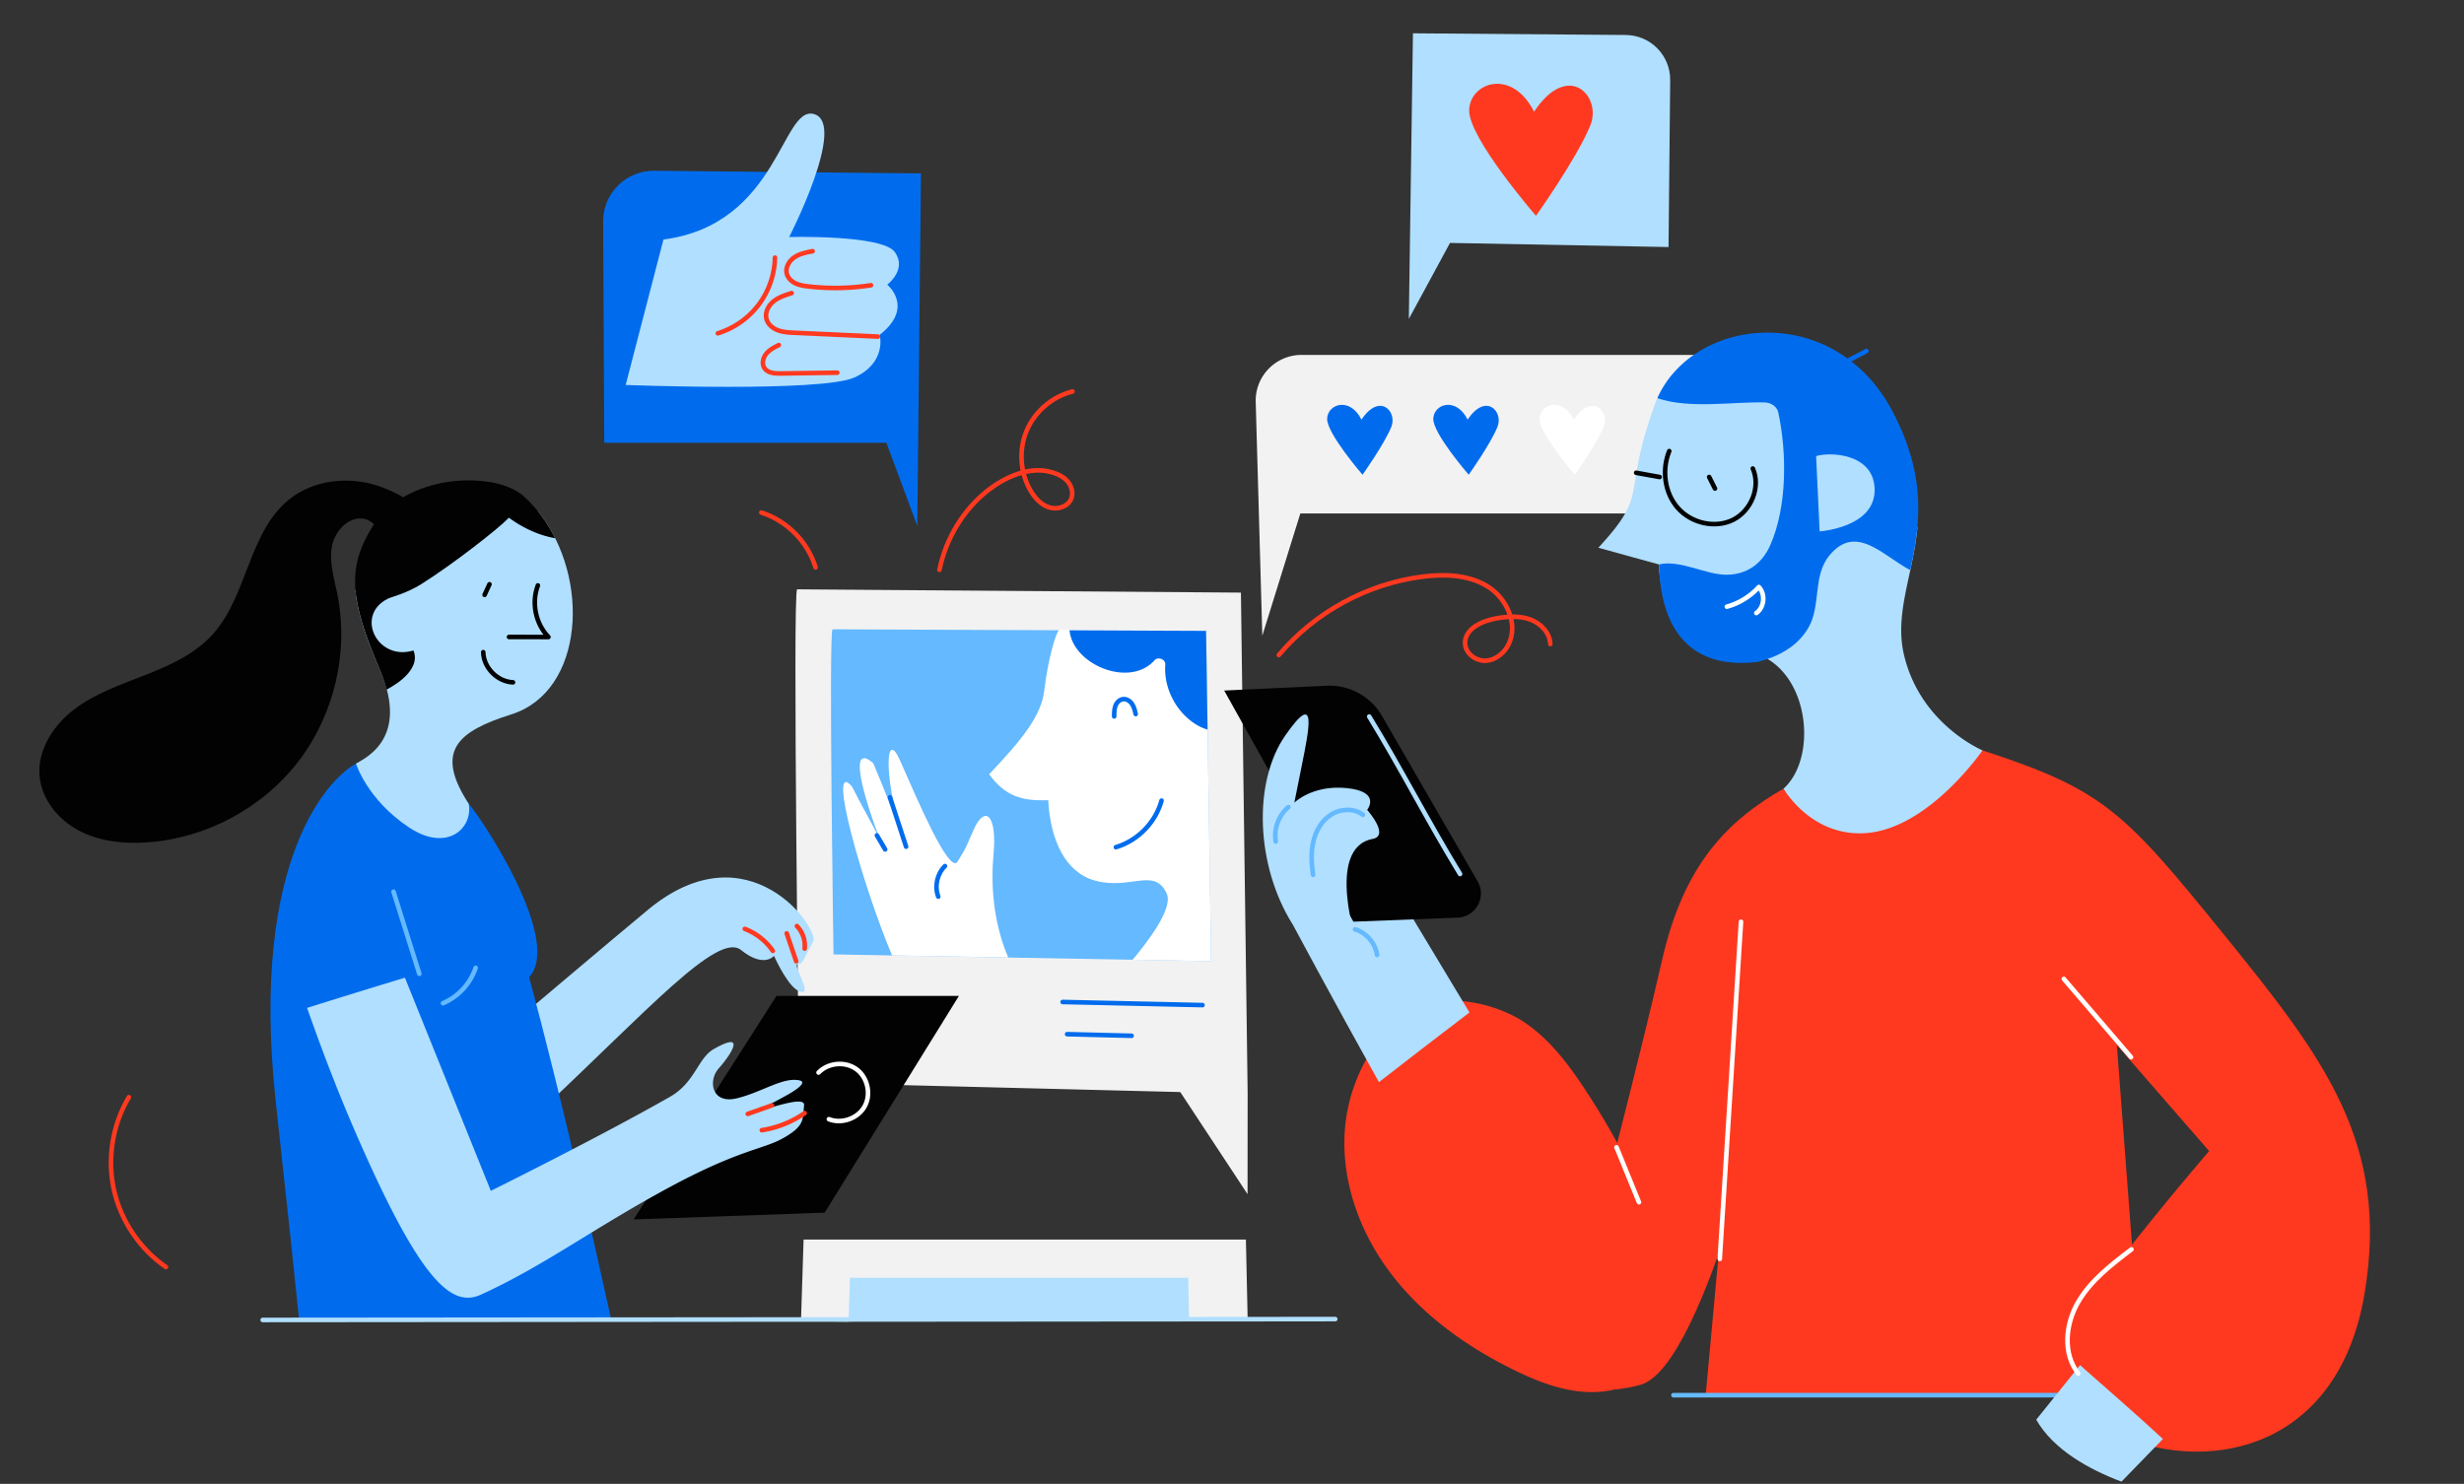 <svg xmlns="http://www.w3.org/2000/svg" width="342" height="206" fill="none">
    <rect width="100%" height="100%" fill="#333333" stroke="none"/>
    <path fill="#F2F2F2" d="m173.171 151.845-.013 13.938-10.703-16.248 10.716 2.31Z"/>
    <path fill="#F2F2F2" d="M110.904 150.289s-.921-68.468-.261-68.474c.66-.007 61.595.455 61.595.455l.934 69.576-62.268-1.557Z"/>
    <path fill="#64B9FF" d="m168.099 133.439-10.901-.197-17.256-.31-16.125-.291-8.127-.145s-.692-45.124-.127-45.13c.292 0 14.729.063 28.296.12 12.12.056 23.541.1 23.541.1l.699 45.853Z"/>
    <path fill="#fff" d="M157.204 133.242c2.197-2.608 5.651-7.184 4.737-9.178-1.727-3.772-5.022-.405-10.057-1.842-3.999-1.145-6.095-5.551-6.393-11.134-3.746.152-5.974-.595-8.202-3.595 4.533-4.785 7.231-8.09 7.65-11.615.47-3.987 1.53-7.969 2.088-8.456 12.12.057 20.373.158 20.373.158l.699 45.858-10.895-.196Z"/>
    <path fill="#006CED" d="M160.252 91.663c.482-.538 1.543-.14 1.486.601-.229 3.096 1.333 6.28 3.885 8.058a6.642 6.642 0 0 0 1.987.968l-.209-13.71s-8.692-.031-18.951-.082c.444 4.773 8.329 8.058 11.802 4.165Z"/>
    <path stroke="#006CED" stroke-linecap="round" stroke-linejoin="round" stroke-miterlimit="10" stroke-width=".636" d="M154.881 117.615c3.028-.898 5.511-3.43 6.342-6.469"/>
    <path fill="#fff" d="m139.942 132.927-16.125-.291c-4.006-9.482-9.187-27.616-5.568-23.458 1.39 2.798 2.444 4.481 3.841 7.279-3.276-8.773-3.701-12.969-.883-10.501 1.829 4.317 1.968 4.95 3.797 9.267-2.292-7.336-2.133-14.299-.07-9.621 2.59 5.874 6.615 15.292 7.898 14.134 1.644-2.715.806-1.253 2.514-4.988 1.574-3.032 3.028-1.221 2.558 3.773-.361 3.918-.171 9.247 2.038 14.406Z"/>
    <path stroke="#006CED" stroke-linecap="round" stroke-linejoin="round" stroke-miterlimit="10" stroke-width=".636" d="M131.163 120.236c-1.098 1.07-1.479 2.811-.933 4.241M154.646 99.462c0-.494 0-1 .171-1.462.172-.463.559-.88 1.054-.937.496-.064.978.253 1.257.67.28.412.394.912.508 1.4M147.491 139.104c6.469.146 12.945.286 19.414.432M121.709 115.969c.381.652.769 1.304 1.15 1.956M123.525 110.684c.749 2.285 1.498 4.576 2.241 6.861M148.113 143.572c2.984.077 5.968.147 8.952.223"/>
    <path fill="#F2F2F2" d="m175.208 88.251-.92-32.585c-.026-3.519 2.831-6.393 6.368-6.393h58.306c3.72 0 6.647 3.172 6.342 6.868l-.768 9.317a6.355 6.355 0 0 1-6.342 5.824h-57.71l-5.276 16.97Z"/>
    <path fill="#fff" d="M218.444 58.255c-1.613-3.216-4.692-2.171-4.768-.14-.077 2.032 4.914 7.792 4.914 7.792s2.99-4.196 3.993-6.64c.876-2.139-1.619-4.81-4.139-1.012Z"/>
    <path fill="#006CED" d="M203.707 58.255c-1.612-3.216-4.691-2.171-4.768-.14-.082 2.039 4.914 7.792 4.914 7.792s2.991-4.196 3.994-6.64c.869-2.139-1.619-4.81-4.14-1.012ZM188.972 58.255c-1.612-3.216-4.691-2.171-4.768-.14-.076 2.039 4.914 7.792 4.914 7.792s2.991-4.196 3.994-6.64c.869-2.139-1.619-4.81-4.14-1.012Z"/>
    <path fill="#F2F2F2" d="m173.171 183.139-8.126.007-47.253.038-.013.297-6.603-.088.007-.209.355-11.096h61.392l.241 11.051Z"/>
    <path fill="#B0DFFF" d="m165.045 183.146-47.253.038.184-5.791h46.942l.127 5.753ZM195.544 44.278l.571-39.655 29.528.234c3.447.026 6.216 2.836 6.177 6.273l-.228 23.166-30.334-.57-5.714 10.552Z"/>
    <path fill="#FF391F" d="M212.927 15.509c-3.047-6.07-8.856-4.108-9.009-.26-.152 3.849 9.276 14.71 9.276 14.71s5.644-7.924 7.536-12.532c1.657-4.045-3.048-9.09-7.803-1.918Z"/>
    <path fill="#020202" d="m87.947 169.29 19.833-31.034h25.319l-18.634 30.091-26.518.943Z"/>
    <path stroke="#fff" stroke-linecap="round" stroke-linejoin="round" stroke-miterlimit="10" stroke-width=".636" d="M113.615 148.902c1.327-1.386 3.714-1.601 5.263-.462 1.549 1.133 2.07 3.462 1.143 5.146-.927 1.684-3.181 2.494-4.971 1.791"/>
    <path fill="#B0DFFF" d="M89.971 126.274c13.987-11.551 23.935 2.823 22.881 4.488-1.022 1.608-1.339 3.26-2.19 3.089-.514.253 1.727 3.684.812 3.842-1.288.215-2.958-2.64-4.044-4.988 0 0-1.409 1.741-4.577-.816-3.225-2.602-13.174 8.608-27.515 22.014l-1.499-14.064c.007.006 11.168-9.457 16.132-13.565Z"/>
    <path stroke="#FF391F" stroke-linecap="round" stroke-linejoin="round" stroke-miterlimit="10" stroke-width=".636" d="M103.38 128.957a8.312 8.312 0 0 1 3.886 3.051M109.194 129.578l1.315 3.874M110.611 128.566a3.932 3.932 0 0 1 1.073 3.127"/>
    <path fill="#006CED" d="M41.526 183.341h43.342c-2.183-9.957-6.9-30.895-11.427-47.688 4.666-4.956-6.317-21.685-8.38-24.059-5.848-6.734-15.644-5.57-15.644-5.57-3.27 1.652-14.92 12.584-11.123 47.118 1.696 15.387 2.667 24.654 3.232 30.199Z"/>
    <path stroke="#64B9FF" stroke-linecap="round" stroke-linejoin="round" stroke-miterlimit="10" stroke-width=".636" d="M61.485 139.279a8.237 8.237 0 0 0 4.533-4.912"/>
    <path fill="#B0DFFF" d="M74.742 71.079c-1.39-.987-2.984-1.24-4.787-.646-2 .659-3.695 1.981-5.396 3.165-2.006 1.399-4.032 2.76-6.133 4.02-2.14 1.284-4.355 2.45-6.66 3.418-.8.335-1.612.639-2.438.917.254 2.988 1.41 6.444 3.428 11.121 4.184 9.678-2.425 12.324-3.345 12.938 0 0 1.542 5.013 7.383 8.874 5.263 3.482 8.888.095 8.26-3.304-4.743-7.291-1.606-10.032 5.923-12.406 10.107-3.184 11.053-18.995 3.765-28.097Z"/>
    <path fill="#020202" d="M77.052 74.72c-1.06-2.12-2.457-4.064-4.196-5.672-1.143-1.057-2.902-1.779-4.94-2.12a9.106 9.106 0 0 0 .896 3.443c2.349 2.184 5.193 3.81 8.24 4.349Z"/>
    <path fill="#020202" d="M53.658 95.733c1.987-1.025 4.691-3.108 3.733-5.43-5.035 1.538-8.184-4.9-3.549-7.191.52-.26 2.571-.722 4.64-2.026 4.515-2.842 10.654-7.677 12.006-9.07.914-.937 1.683-2.026 2.07-3.222-4.457-3.582-16.36-2.86-20.805 4.222-3.701 5.9-3.142 10.35 1.01 20.065.406.956.698 1.836.895 2.652Z"/>
    <path fill="#020202" d="M52.502 67.46c-4.127-1.387-8.996-.849-12.38 1.886-5.663 4.576-5.752 13.412-10.66 18.786-2.456 2.69-5.897 4.247-9.294 5.576-3.396 1.33-6.913 2.539-9.821 4.735-2.908 2.196-5.162 5.64-4.857 9.267.267 3.221 2.552 6.051 5.415 7.576 2.864 1.526 6.222 1.88 9.454 1.665 8.209-.545 16.1-4.766 21.09-11.286 4.99-6.52 6.996-15.223 5.358-23.261-.438-2.146-1.123-4.33-.749-6.488.375-2.159 2.298-4.266 4.463-3.9 2.959.507 5.695 8.995 8.444 4.134 2.508-4.425-2.94-7.507-6.463-8.69Z"/>
    <path stroke="#020202" stroke-linecap="round" stroke-linejoin="round" stroke-miterlimit="10" stroke-width=".636" d="M74.658 81.27c-.92 2.405-.33 5.31 1.467 7.165-1.829 0-3.65-.007-5.479-.007M67.941 81.111c-.228.494-.45.988-.68 1.475M67.072 90.537c.045 2.158 1.968 4.108 4.133 4.19"/>
    <path fill="#B0DFFF" d="M104.123 154.536c1.79-.696 3.549-1.627 5.231-2.576.305-.171 2.978-1.665 1.619-1.969-2.292-.513-5.212 1.646-8.717 2.488-3.504.842-4.006-2.469-2.488-4.165 1.517-1.697 4.063-5.399-.724-2.659-2.171 1.241-2.578 4.634-6.031 6.602-9.879 5.634-24.887 13.065-24.887 13.065L56.203 135.73a1470.38 1470.38 0 0 0-13.58 4.191c1.708 4.88 3.905 10.76 6.431 16.615 9.365 21.711 13.682 25.027 17.726 23.185 8.698-3.968 15.376-9.064 25.922-14.779 9.713-5.266 13.135-5.374 15.821-6.836 3.256-1.779 2.875-2.716 3.085-4.653.171-1.639-6.336 1.165-6.273.469 0 0 .254-.108.661-.291"/>
    <path stroke="#FF391F" stroke-linecap="round" stroke-linejoin="round" stroke-miterlimit="10" stroke-width=".636" d="M105.741 156.902a14.337 14.337 0 0 0 5.943-2.367M103.792 154.643c1.117-.393 2.235-.792 3.352-1.184"/>
    <path stroke="#64B9FF" stroke-linecap="round" stroke-linejoin="round" stroke-miterlimit="10" stroke-width=".636" d="M54.621 123.793c1.194 3.798 2.387 7.602 3.58 11.4"/>
    <path fill="#006CED" d="m127.321 73.015.508-48.94-37.013-.368c-3.923-.038-7.123 3.133-7.104 7.052l.159 30.711h39.158l4.292 11.545Z"/>
    <path fill="#B0DFFF" d="M92.086 33.252c16.056-2.089 16.405-18.793 20.945-17.4 4.539 1.392-3.492 17.052-3.492 17.052s12.913-.348 14.659 2.089c1.746 2.437-1.048 4.525-1.048 4.525s3.841 3.134-1.047 6.963c0 0 1.047 3.83-3.492 5.918-4.539 2.089-31.769 1.045-31.769 1.045l5.244-20.192Z"/>
    <path stroke="#FF391F" stroke-linecap="round" stroke-linejoin="round" stroke-miterlimit="10" stroke-width=".636" d="M112.79 34.873c-.883.17-1.797.348-2.54.855-.743.506-1.276 1.436-1.035 2.303.166.59.654 1.051 1.213 1.31.559.26 1.175.355 1.79.425 2.883.335 5.809.278 8.673-.165M109.875 40.695c-.883.279-1.797.564-2.514 1.152-.718.589-1.213 1.545-.972 2.437.197.74.857 1.291 1.575 1.564.717.272 1.505.31 2.273.348l11.611.532M108.098 47.904c-.648.323-1.308.665-1.759 1.228-.451.564-.628 1.412-.209 2 .47.671 1.428.722 2.247.716 2.616-.038 5.225-.076 7.841-.108M99.635 46.273a11.345 11.345 0 0 0 5.669-3.975 11.3 11.3 0 0 0 2.26-6.532"/>
    <path fill="#FF391F" d="M186.747 156.003c-.807 7.33 1.777 14.792 6.221 20.685 4.444 5.893 10.628 10.311 17.275 13.552 2.99 1.456 6.152 2.709 9.479 2.975 3.326.266 6.844-.557 9.294-2.804 2.559-2.348 3.651-5.982 3.581-9.45-.07-3.469-1.181-6.83-2.438-10.064a104.147 104.147 0 0 0-10.272-19.825c-2.343-3.532-4.978-6.994-8.533-9.298-4.063-2.633-11.44-4.184-15.745-1.323-5.066 3.355-8.208 9.653-8.862 15.552Z"/>
    <path fill="#B0DFFF" d="m203.958 140.56-11.923-19.812-12.628 7.558s5.536 10.355 11.987 21.925c4.171-3.24 8.354-6.468 12.564-9.671Z"/>
    <path fill="#FF391F" d="M230.679 133.336c-3.029 13.35-9.092 36.516-9.092 36.516l-11.637-19.343c-3.841 4.127-7.72 8.228-11.25 12.608 3.587 6.191 6.927 11.717 9.25 15.046 8.082 11.583 10.355 16.622 19.7 14.102 9.346-2.519 19.199-47.852 19.199-47.852l.711-34.927c-7.79 4.463-13.847 10.508-16.881 23.85Z"/>
    <path stroke="#fff" stroke-linecap="round" stroke-linejoin="round" stroke-miterlimit="10" stroke-width=".636" d="M224.368 159.275c1.041 2.545 2.083 5.083 3.117 7.628"/>
    <path fill="#020202" d="m184.148 95.2-14.233.665 17.935 32.091 14.468-.563c2.527-.101 4.044-2.842 2.781-5.026l-13.294-22.995a8.39 8.39 0 0 0-7.657-4.171Z"/>
    <path stroke="#B0DFFF" stroke-linecap="round" stroke-linejoin="round" stroke-miterlimit="10" stroke-width=".636" d="M190.046 99.48c4.4 7.191 8.209 14.666 12.609 21.857"/>
    <path fill="#FF391F" d="m241.172 145.489-4.425 48.22 60.751-.083-4.47-58.929-17.859-30.521-27.616 5.317-6.381 35.996Z"/>
    <path stroke="#fff" stroke-linecap="round" stroke-linejoin="round" stroke-miterlimit="10" stroke-width=".636" d="M241.648 127.963c-.984 15.602-1.961 31.205-2.945 46.808"/>
    <path stroke="#64B9FF" stroke-linecap="round" stroke-linejoin="round" stroke-miterlimit="10" stroke-width=".636" d="M232.271 193.689h53.66"/>
    <path fill="#FF391F" d="M275.17 104.176c16.888 5.488 19.669 8.507 33.56 25.635 13.891 17.128 22.988 28.964 19.452 49.865-3.536 20.9-20.716 25.185-34.099 19.641-13.389-5.539-6.107-16.407.203-24.464 6.317-8.058 12.336-15.059 12.336-15.059l-30.474-35.022-.978-20.596Z"/>
    <path fill="#B0DFFF" d="m294.458 205.696 5.752-5.924c-3.765-3.494-7.657-6.849-11.504-10.254l-6.082 7.576c2.413 4.197 7.345 6.906 11.834 8.602Z"/>
    <path stroke="#fff" stroke-linecap="round" stroke-linejoin="round" stroke-miterlimit="10" stroke-width=".636" d="M286.458 135.9c3.105 3.621 6.216 7.242 9.32 10.862M295.842 173.447c-2.794 2.121-5.657 4.317-7.416 7.349-1.758 3.032-2.139 7.133.026 9.887"/>
    <path fill="#B0DFFF" d="M179.399 128.304c-5.053-8.058-5.555-19.641-1.009-26.192 4.545-6.545 3.282-.753 2.273 4.279l-1.01 5.038s2.527-2.519 7.327-2.013c4.799.507 2.78 3.02 2.78 3.02s3.2 3.569.756 4.032c-6.705 1.259-2.019 15.108-2.019 15.108l-9.098-3.272Z"/>
    <path stroke="#64B9FF" stroke-linecap="round" stroke-linejoin="round" stroke-miterlimit="10" stroke-width=".636" d="M189.176 113.12c-1.232-.943-3.06-.873-4.381-.057-1.32.817-2.158 2.266-2.507 3.773-.35 1.512-.254 3.088-.038 4.62M178.828 112.043c-1.359 1.146-2.051 3.026-1.759 4.779M188.084 129.014c1.581.487 2.819 1.93 3.054 3.563"/>
    <path fill="#B0DFFF" d="M264.264 90.878c-1.34-5.76 1.276-11.077 1.879-17.73-.838-.297-1.651-.69-2.343-1.227-1.739-1.355-2-3.659-2.438-5.672-.406-1.886-1.149-3.538-2.698-4.74-1.536-1.197-3.104-2.28-4.463-3.697-1.339-1.399-2.463-3.064-4.031-4.228-1.937-1.443-4.127-1.608-6.457-1.266-2.59.386-5.085.81-7.714.57a23.055 23.055 0 0 1-4.018-.747 13.928 13.928 0 0 0-2.33 4.12c-4.648 12.957-.572 11.957-7.803 19.78l8.425 2.323s-.121 12.046 10.215 11.875c10.336-.165 12.437 14.419 7.066 19.248 0 0 3.885 6.83 11.624 6.153 8.647-.76 15.993-11.47 15.993-11.47s-8.653-3.614-10.907-13.292Z"/>
    <path fill="#006CED" d="M243.96 91.897c2.648-.665 5.524-2.051 7.079-4.817 1.733-3.07.552-7.121 2.863-9.95 3.702-4.526 7.422.018 11.238 2.019 1.282-5.988 2.45-12.742-2.47-22.06-8.038-15.235-27.509-13.273-32.632-1.816 4.488 1.557 10.729.45 14.963.601.8.032 1.645.557 1.823 1.38 1.206 5.627 1.244 13.115-1.124 18.451-1.143 2.576-3.257 4.096-6.133 4.083-2.844-.013-6.431-2.12-9.307-1.43.146 2.525.209 15.133 13.7 13.538Z"/>
    <path fill="#B0DFFF" d="m252.074 63.319.489 10.45s7.847-.525 7.631-5.95c-.19-4.886-6.196-5.102-8.12-4.5Z"/>
    <path stroke="#020202" stroke-linecap="round" stroke-linejoin="round" stroke-miterlimit="10" stroke-width=".636" d="M231.689 62.621c-1.061 2.602-.661 5.792 1.193 7.9 1.854 2.107 5.155 2.892 7.669 1.645 2.514-1.253 3.867-4.55 2.737-7.12M227.098 65.635l3.257.59"/>
    <path stroke="#fff" stroke-linecap="round" stroke-linejoin="round" stroke-miterlimit="10" stroke-width=".636" d="M239.688 84.224a9.45 9.45 0 0 0 4.438-2.728c.94.994.768 2.81-.349 3.608"/>
    <path stroke="#020202" stroke-linecap="round" stroke-linejoin="round" stroke-miterlimit="10" stroke-width=".636" d="M237.23 66.217c.267.538.54 1.07.807 1.608"/>
    <path stroke="#006CED" stroke-linecap="round" stroke-linejoin="round" stroke-miterlimit="10" stroke-width=".636" d="M254.042 51.361c1.67-.873 3.346-1.747 5.016-2.627"/>
    <path stroke="#FF391F" stroke-linecap="round" stroke-linejoin="round" stroke-miterlimit="10" stroke-width=".636" d="M148.861 54.35c-2.806.702-5.237 2.778-6.361 5.437-1.124 2.658-.914 5.842.546 8.336.609 1.038 1.479 1.994 2.635 2.335 1.155.336 2.603-.145 3.022-1.272.33-.873-.032-1.892-.699-2.544-.666-.652-1.574-.994-2.488-1.197-5.13-1.145-13.187 4.4-15.123 13.66M177.501 90.934c4.984-5.937 12.266-9.906 19.967-10.88 3.085-.393 6.399-.266 9.034 1.373 2.635 1.646 4.253 5.19 2.908 7.982-.597 1.234-1.797 2.234-3.168 2.316-1.372.076-2.794-.962-2.889-2.329-.133-2.044 2.298-3.203 4.323-3.55 1.556-.267 3.187-.387 4.673.138 1.486.526 2.774 1.855 2.832 3.425M105.67 71.154c3.543 1.127 6.451 4.064 7.53 7.615M17.888 152.32c-2.267 3.804-3.028 8.476-2.089 12.799.946 4.323 3.58 8.26 7.231 10.779"/>
    <path stroke="#B0DFFF" stroke-linecap="round" stroke-linejoin="round" stroke-miterlimit="10" stroke-width=".636" d="m185.328 183.125-12.158.013-8.126.006-47.253.038h-6.609l-74.725.064"/>
</svg>
